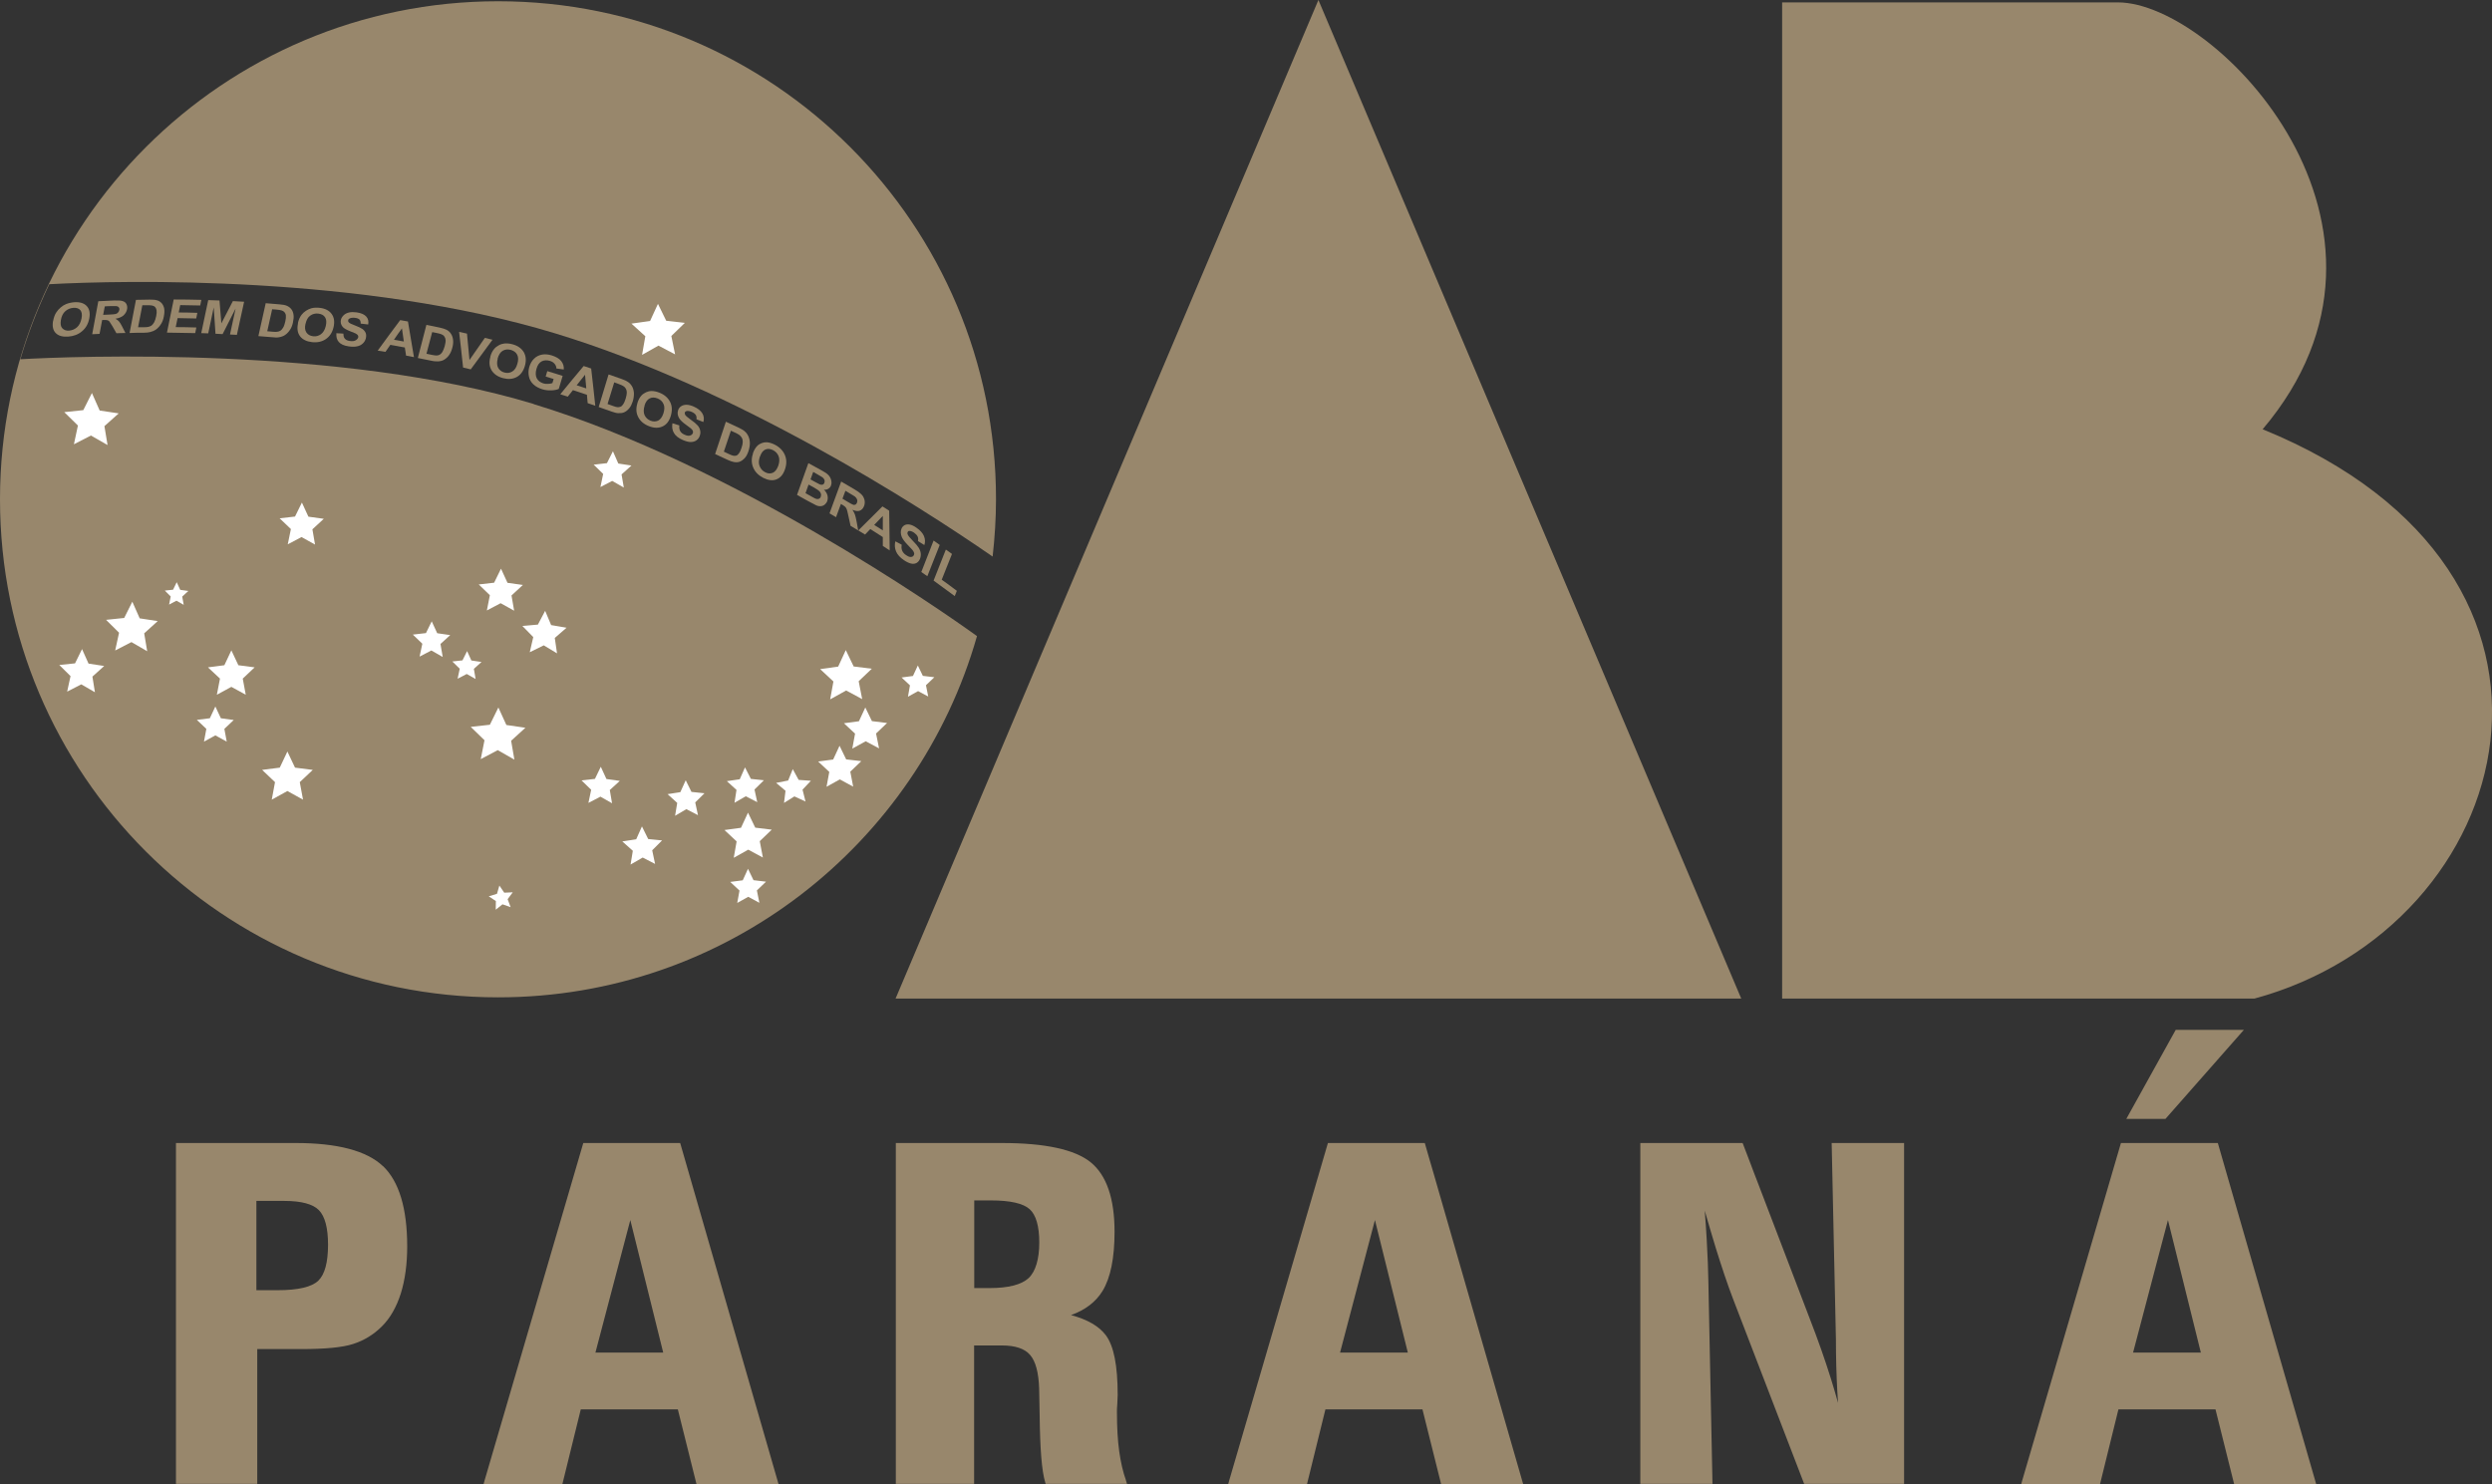 <?xml version="1.0" encoding="UTF-8"?><svg id="Layer_1" xmlns="http://www.w3.org/2000/svg" viewBox="0 0 199.26 118.68"><rect x="0" y="0" width="199.26" height="118.68" fill="#333333" stroke="none"/><defs><style>.cls-1{fill:#fff;}.cls-1,.cls-2{fill-rule:evenodd;}.cls-1,.cls-2,.cls-3{stroke-width:0px;}.cls-2,.cls-3{fill:#98876c;}</style></defs><path class="cls-3" d="M30.61,93.25c-1.29-1.22-3.63-1.84-6.96-1.84h-9.58v27.26h6.5v-10.78h3.46c1.97,0,3.35-.13,4.21-.41.87-.28,1.64-.75,2.29-1.4.66-.65,1.17-1.54,1.52-2.64.34-1.09.51-2.36.51-3.76,0-3.04-.65-5.2-1.94-6.43M20.5,96.04h2.23c1.36,0,2.29.25,2.77.74.48.49.73,1.42.73,2.76,0,1.41-.26,2.38-.78,2.88-.52.5-1.6.76-3.23.76h-1.72v-7.14Z"/><path class="cls-3" d="M54.38,91.41h-7.74l-7.9,27.01-.07.26h6.3l1.47-5.97h7.76l1.49,5.97h6.56l-7.86-27.26ZM53.03,108.17h-5.42l2.79-10.6,2.63,10.6Z"/><path class="cls-3" d="M90.04,118.41c-.25-.7-.43-1.49-.55-2.36h0c-.12-.87-.18-1.92-.18-3.13,0-.14,0-.36.03-.66.02-.31.03-.54.03-.69,0-2.37-.31-3.94-.95-4.79-.54-.72-1.47-1.26-2.78-1.61,1.13-.4,1.98-1.05,2.52-1.93.64-1.05.96-2.64.96-4.73,0-2.66-.64-4.53-1.91-5.56-1.26-1.02-3.64-1.54-7.09-1.54h-8.49v27.26h6.26v-11.07h2.23c1.05,0,1.81.25,2.24.75.45.51.69,1.42.73,2.7.01.5.03,1.2.04,2.11.03,2.71.17,4.47.44,5.37l.04.14h6.51l-.09-.27ZM77.9,96h1.34c1.54,0,2.58.24,3.09.7.51.46.77,1.36.77,2.67s-.29,2.31-.85,2.84c-.57.53-1.62.8-3.12.8h-1.23v-7.01Z"/><path class="cls-3" d="M113.92,91.41h-7.74l-7.9,27.01-.07.26h6.3l1.47-5.97h7.76l1.49,5.97h6.56l-7.86-27.26ZM112.57,108.17h-5.42l2.79-10.6,2.63,10.6Z"/><path class="cls-3" d="M146.46,91.41l.34,15.68c0,1.48.04,2.88.11,4.15.02.32.04.64.06.95-.18-.64-.37-1.29-.57-1.93-.48-1.54-1.05-3.15-1.68-4.77l-5.38-14.08h-8.18v27.26h5.77l-.33-16.21c-.01-.9-.06-2.01-.13-3.29-.04-.71-.09-1.5-.16-2.35.31,1.07.61,2.09.9,3.04.48,1.54.93,2.88,1.35,3.98l5.7,14.83h7.99v-27.26h-5.81Z"/><path class="cls-3" d="M177.33,91.41h-7.74l-7.9,27.01-.07.26h6.3l1.47-5.97h7.76l1.49,5.97h6.56l-7.86-27.26ZM175.98,108.17h-5.42l2.79-10.6,2.63,10.6Z"/><polygon class="cls-3" points="179.42 82.36 173.97 82.36 170.02 89.48 173.15 89.48 179.42 82.36"/><polygon class="cls-2" points="71.61 79.86 105.42 0 139.23 79.86 71.61 79.86"/><path class="cls-2" d="M42.68,32.31c-15.37-4.67-36.93-3.82-41.05-3.58.61-2.08,1.39-4.08,2.31-6,5.89-.32,25.03-.76,40.45,3.93,14.45,4.39,29.03,13.73,34.98,17.85.17-1.5.27-3.03.27-4.58C79.65,17.93,61.82.1,39.83.1S0,17.93,0,39.93s17.83,39.83,39.83,39.83c18.2,0,33.54-12.22,38.29-28.89-3.02-2.18-19.65-13.75-35.44-18.55Z"/><path class="cls-2" d="M142.5.19v79.67h37.76c21.16-5.73,28.94-34.02.66-45.53C194.58,18.21,177.23.19,169.34.19h-26.84Z"/><polygon class="cls-1" points="54.76 25.82 53.68 26.87 53.98 28.34 52.65 27.64 51.34 28.38 51.6 26.89 50.49 25.88 51.98 25.67 52.61 24.3 53.27 25.65 54.76 25.82"/><polygon class="cls-1" points="50.49 37.23 49.7 37.94 49.88 38.99 48.95 38.46 48.01 38.95 48.23 37.9 47.47 37.16 48.53 37.04 49.01 36.09 49.44 37.07 50.49 37.23"/><polygon class="cls-1" points="9.49 33.06 8.35 34.08 8.6 35.59 7.27 34.83 5.91 35.53 6.23 34.03 5.14 32.96 6.66 32.8 7.35 31.43 7.97 32.83 9.49 33.06"/><polygon class="cls-1" points="12.61 49.67 11.53 50.65 11.77 52.08 10.51 51.35 9.21 52.02 9.52 50.6 8.48 49.57 9.93 49.42 10.58 48.12 11.17 49.45 12.61 49.67"/><polygon class="cls-1" points="8.33 53.26 7.39 54.11 7.59 55.36 6.5 54.73 5.37 55.31 5.64 54.07 4.74 53.18 6 53.05 6.56 51.91 7.08 53.07 8.33 53.26"/><polygon class="cls-1" points="18.69 57.58 17.94 58.29 18.13 59.31 17.22 58.81 16.31 59.31 16.5 58.29 15.74 57.57 16.78 57.44 17.22 56.5 17.66 57.44 18.69 57.58"/><polygon class="cls-1" points="20.36 53.37 19.41 54.27 19.65 55.56 18.5 54.93 17.34 55.56 17.59 54.27 16.63 53.37 17.94 53.2 18.5 52.01 19.06 53.2 20.36 53.37"/><polygon class="cls-1" points="25.01 61.57 23.97 62.55 24.23 63.95 22.98 63.26 21.73 63.95 21.99 62.55 20.96 61.57 22.37 61.39 22.98 60.1 23.59 61.39 25.01 61.57"/><polygon class="cls-1" points="25.89 41.49 24.98 42.33 25.19 43.55 24.11 42.95 23.01 43.53 23.26 42.31 22.36 41.45 23.59 41.31 24.14 40.19 24.66 41.32 25.89 41.49"/><polygon class="cls-1" points="41.81 46.78 40.9 47.62 41.11 48.84 40.03 48.24 38.93 48.82 39.17 47.6 38.28 46.74 39.51 46.6 40.06 45.48 40.58 46.61 41.81 46.78"/><polygon class="cls-1" points="45.3 50.2 44.36 51.02 44.54 52.25 43.48 51.61 42.36 52.16 42.64 50.95 41.77 50.06 43.01 49.95 43.59 48.85 44.07 49.99 45.3 50.2"/><polygon class="cls-1" points="36 50.79 35.22 51.5 35.4 52.54 34.49 52.02 33.55 52.51 33.77 51.48 33.01 50.75 34.06 50.63 34.52 49.69 34.96 50.64 36 50.79"/><polygon class="cls-1" points="38.5 52.94 37.89 53.49 38.03 54.3 37.32 53.9 36.59 54.28 36.76 53.48 36.17 52.9 36.98 52.81 37.35 52.07 37.69 52.82 38.5 52.94"/><polygon class="cls-1" points="15.06 47.26 14.57 47.71 14.69 48.37 14.11 48.04 13.52 48.35 13.65 47.7 13.18 47.23 13.84 47.16 14.13 46.56 14.41 47.17 15.06 47.26"/><polygon class="cls-1" points="42.01 58.2 40.87 59.24 41.13 60.75 39.8 59.99 38.44 60.71 38.74 59.2 37.64 58.13 39.17 57.96 39.85 56.58 40.49 57.98 42.01 58.2"/><polygon class="cls-1" points="49.56 62.45 48.76 63.18 48.94 64.24 48.01 63.71 47.05 64.21 47.27 63.16 46.5 62.41 47.57 62.29 48.04 61.32 48.49 62.3 49.56 62.45"/><polygon class="cls-1" points="41 71.36 40.59 71.91 40.83 72.55 40.18 72.32 39.64 72.75 39.65 72.06 39.08 71.68 39.74 71.48 39.93 70.82 40.32 71.39 41 71.36"/><polygon class="cls-1" points="52.94 67.21 52.15 68 52.38 69.09 51.39 68.58 50.42 69.14 50.6 68.04 49.76 67.29 50.87 67.12 51.33 66.09 51.83 67.1 52.94 67.21"/><polygon class="cls-1" points="56.33 63.44 55.59 64.17 55.81 65.19 54.88 64.71 53.98 65.24 54.15 64.21 53.38 63.51 54.4 63.35 54.83 62.4 55.29 63.33 56.33 63.44"/><polygon class="cls-1" points="61.08 62.4 60.33 63.14 60.55 64.15 59.63 63.68 58.73 64.2 58.89 63.17 58.12 62.47 59.15 62.32 59.57 61.37 60.04 62.29 61.08 62.4"/><polygon class="cls-1" points="64.84 62.44 64.17 63.15 64.41 64.1 63.52 63.69 62.69 64.21 62.81 63.24 62.06 62.61 63.02 62.42 63.39 61.51 63.86 62.37 64.84 62.44"/><polygon class="cls-1" points="68.87 60.87 67.99 61.71 68.22 62.91 67.15 62.33 66.09 62.92 66.31 61.73 65.42 60.9 66.62 60.74 67.13 59.64 67.66 60.73 68.87 60.87"/><polygon class="cls-1" points="70.93 57.82 70.05 58.66 70.29 59.85 69.22 59.28 68.15 59.87 68.37 58.67 67.48 57.84 68.68 57.68 69.19 56.58 69.72 57.67 70.93 57.82"/><polygon class="cls-1" points="69.71 53.48 68.66 54.48 68.94 55.91 67.66 55.22 66.38 55.93 66.64 54.5 65.58 53.51 67.02 53.31 67.63 51.99 68.26 53.3 69.71 53.48"/><polygon class="cls-1" points="74.71 54.16 74.04 54.8 74.22 55.7 73.41 55.27 72.6 55.72 72.76 54.81 72.09 54.18 73 54.06 73.39 53.22 73.79 54.05 74.71 54.16"/><polygon class="cls-1" points="61.71 66.35 60.75 67.27 61 68.58 59.83 67.95 58.67 68.6 58.9 67.29 57.93 66.38 59.25 66.2 59.81 64.99 60.39 66.19 61.71 66.35"/><polygon class="cls-1" points="61.25 70.51 60.52 71.21 60.72 72.2 59.83 71.72 58.95 72.21 59.13 71.22 58.39 70.53 59.39 70.4 59.81 69.48 60.25 70.39 61.25 70.51"/><path class="cls-3" d="M4.25,25.66c.05-.27.13-.5.26-.69.09-.14.21-.27.34-.38.14-.12.28-.21.43-.27.2-.08.42-.13.66-.15.44-.03.77.07.99.3.22.23.29.56.21.99-.08.43-.27.77-.58,1.03-.3.26-.68.4-1.11.43-.44.03-.77-.06-.99-.28-.22-.22-.29-.54-.22-.96M4.87,25.59c-.05.3-.02.52.11.66.13.14.31.21.55.19.24-.02.45-.11.63-.27.18-.16.3-.4.36-.71.06-.3.02-.52-.1-.66-.12-.14-.31-.2-.56-.18-.25.02-.46.11-.64.27-.18.16-.3.4-.35.7"/><path class="cls-3" d="M7.37,26.74c.2-1.06.29-1.59.49-2.65.51-.03.76-.04,1.27-.06.32-.01.55,0,.68.05.14.04.24.12.3.24.06.12.08.26.05.41-.04.2-.14.36-.29.5-.16.13-.37.22-.64.26.12.06.21.13.28.21.07.08.16.22.26.42.11.2.16.3.26.51-.29,0-.43.01-.72.02-.13-.22-.19-.34-.32-.56-.12-.2-.2-.33-.24-.38-.05-.05-.1-.09-.16-.1-.06-.02-.16-.02-.3-.02-.05,0-.07,0-.12,0-.08.44-.12.66-.21,1.11-.24.01-.36.02-.6.03M8.25,25.18c.18,0,.27-.01.45-.02.29-.01.47-.03.55-.05.08-.02.14-.06.19-.12.05-.05.08-.12.1-.2.02-.09,0-.16-.04-.21-.04-.05-.11-.09-.21-.1-.05,0-.19,0-.44,0-.19,0-.28.01-.47.02-.05.27-.08.4-.13.67"/><path class="cls-3" d="M10.87,23.98c.44-.01.66-.01,1.1-.02.25,0,.43.01.56.05.17.04.3.13.4.24.1.12.17.26.2.43.03.17.02.38-.03.63-.04.22-.11.41-.2.56-.11.19-.25.35-.41.47-.12.09-.28.16-.46.21-.14.04-.32.06-.54.06-.45,0-.68,0-1.13.02.21-1.06.31-1.59.51-2.65M11.38,24.42c-.14.7-.21,1.05-.34,1.75.18,0,.27,0,.45,0,.17,0,.29-.01.37-.03.1-.02.19-.06.26-.11.07-.05.14-.14.21-.26.06-.12.12-.28.16-.49.04-.2.05-.36.03-.47-.02-.11-.06-.19-.12-.26-.06-.06-.15-.1-.25-.12-.08-.02-.24-.02-.49-.02-.11,0-.16,0-.27,0"/><path class="cls-3" d="M13.35,26.6c.21-1.06.32-1.59.54-2.65.88,0,1.33.01,2.21.03-.04.18-.06.27-.09.45-.64-.02-.96-.02-1.6-.03-.05.23-.07.35-.12.59.6,0,.89.01,1.49.03-.04.18-.06.27-.09.45-.6-.01-.89-.02-1.49-.03-.06.29-.09.43-.15.72.66,0,.99.01,1.65.03-.04.18-.06.27-.09.45-.9-.02-1.35-.03-2.25-.04"/><path class="cls-3" d="M16.09,26.65c.22-1.06.33-1.59.56-2.65.36.01.54.02.9.03.06.73.09,1.1.15,1.83.37-.71.55-1.07.92-1.78.36.02.54.03.9.05-.23,1.06-.35,1.59-.58,2.65-.22-.01-.33-.02-.55-.03.18-.83.27-1.25.45-2.08-.42.82-.62,1.23-1.04,2.05-.23-.01-.34-.02-.57-.03-.06-.84-.08-1.26-.14-2.11-.18.83-.26,1.25-.44,2.08-.22,0-.33-.01-.55-.02"/><path class="cls-3" d="M21.26,24.25c.44.03.66.05,1.09.09.25.02.43.05.55.1.16.06.29.16.39.28.1.13.16.28.18.46.03.17,0,.39-.05.63-.05.22-.12.4-.22.55-.12.19-.26.33-.42.44-.12.08-.28.14-.46.17-.14.03-.32.03-.54,0-.45-.04-.67-.06-1.12-.09.24-1.06.35-1.59.59-2.65M21.76,24.74c-.16.7-.24,1.05-.39,1.75.18.01.27.02.44.04.17.01.29.02.36,0,.1-.01.19-.04.26-.09.07-.05.15-.13.21-.24.07-.11.12-.27.17-.48.05-.2.06-.36.05-.48-.01-.11-.05-.2-.11-.27-.06-.07-.14-.12-.25-.15-.08-.02-.24-.05-.48-.07-.11,0-.16-.01-.27-.02"/><path class="cls-3" d="M23.82,25.84c.06-.27.16-.49.29-.66.1-.13.22-.24.36-.33.14-.09.29-.16.44-.2.2-.05.42-.06.66-.03.43.05.75.21.95.49.2.27.25.63.15,1.06-.1.43-.31.74-.62.95-.31.21-.68.29-1.11.24-.43-.05-.75-.21-.95-.47-.2-.27-.25-.61-.16-1.03M24.43,25.88c-.07.3-.05.53.07.71.12.17.29.27.53.3.24.03.45-.03.63-.16.19-.14.32-.36.39-.66.07-.3.05-.54-.06-.7-.11-.17-.29-.26-.54-.29-.24-.03-.46.03-.64.16-.19.13-.31.35-.38.66"/><path class="cls-3" d="M26.87,26.65c.23,0,.35.02.59.03,0,.18.03.32.12.41.09.1.22.16.4.18.19.03.34.01.45-.05.11-.06.18-.14.21-.23.02-.06,0-.12-.02-.17-.03-.05-.09-.1-.18-.15-.06-.03-.21-.09-.44-.18-.3-.12-.5-.23-.6-.35-.14-.17-.19-.36-.14-.57.03-.13.11-.25.22-.36.11-.11.26-.18.43-.22.17-.04.37-.04.6-.01.37.05.63.17.78.34.15.17.2.38.15.63-.24-.03-.36-.04-.6-.07,0-.14-.02-.24-.09-.32-.07-.07-.19-.12-.35-.14-.17-.02-.31-.01-.43.04-.07.03-.12.08-.13.15-.01.06,0,.12.05.17.06.07.23.15.5.25.27.1.47.2.59.28.12.09.21.19.26.32.05.13.05.27.01.44-.04.15-.12.29-.24.4-.13.12-.28.2-.47.23-.18.04-.4.04-.66,0-.37-.05-.63-.17-.79-.35-.16-.18-.22-.42-.19-.72"/><path class="cls-3" d="M33.1,28.56c-.25-.05-.38-.07-.63-.12-.04-.26-.06-.39-.1-.65-.46-.09-.69-.13-1.16-.21-.16.22-.23.33-.39.56-.25-.04-.37-.06-.62-.1.72-.98,1.07-1.47,1.8-2.44.25.04.37.07.62.11.2,1.14.29,1.71.48,2.85M32.29,27.31c-.06-.42-.09-.63-.15-1.05-.26.36-.39.54-.64.91.32.06.47.08.79.14"/><path class="cls-3" d="M34.09,25.98c.43.08.64.13,1.07.22.24.05.42.11.54.17.16.08.28.19.37.34.09.14.14.3.16.49.02.18,0,.4-.07.64-.06.22-.14.4-.24.54-.12.18-.27.31-.43.4-.12.07-.28.11-.46.12-.14,0-.31,0-.53-.05-.44-.09-.66-.14-1.09-.22.27-1.05.41-1.58.68-2.63M34.56,26.55c-.18.7-.27,1.05-.46,1.74.17.04.26.05.43.09.16.03.28.05.36.05.1,0,.19-.02.26-.06.08-.04.15-.11.22-.22.07-.11.13-.27.19-.47.05-.2.08-.36.07-.48-.01-.12-.04-.21-.1-.29-.05-.08-.13-.14-.24-.18-.08-.03-.23-.08-.47-.12-.1-.02-.16-.03-.26-.05"/><path class="cls-3" d="M37.03,29.4c-.12-1.15-.19-1.72-.32-2.86.25.06.38.09.63.14.08.85.12,1.27.2,2.11.49-.71.74-1.07,1.23-1.77.25.06.37.09.61.15-.7.95-1.05,1.42-1.74,2.37-.25-.06-.37-.09-.62-.15"/><path class="cls-3" d="M39.2,28.54c.07-.27.18-.48.32-.64.1-.12.22-.21.37-.29.14-.08.29-.12.44-.14.2-.02.41,0,.64.06.42.11.72.32.91.63.18.31.21.68.09,1.1-.12.42-.34.72-.65.89-.32.17-.68.2-1.1.09-.42-.11-.72-.32-.91-.62-.18-.3-.22-.66-.1-1.08M39.8,28.68c-.08.3-.07.54.03.73.11.19.27.32.5.38.23.06.44.04.63-.08.19-.11.33-.32.41-.62.09-.3.08-.54-.02-.73-.1-.19-.27-.31-.51-.38-.24-.06-.45-.04-.64.07-.19.11-.32.32-.41.62"/><path class="cls-3" d="M43.63,30.12c.05-.18.08-.26.13-.44.49.15.74.22,1.23.38-.12.42-.18.62-.31,1.04-.15.07-.35.11-.6.12-.25.01-.49-.02-.72-.09-.29-.09-.53-.22-.72-.4-.19-.18-.3-.39-.35-.64-.05-.24-.04-.49.03-.74.08-.27.21-.5.39-.67.18-.18.41-.29.68-.33.21-.03.45-.01.72.07.35.11.61.26.76.45.16.2.23.42.21.68-.24-.03-.36-.05-.59-.08,0-.14-.05-.26-.14-.37-.09-.11-.21-.19-.38-.24-.25-.07-.47-.06-.66.04-.19.1-.33.3-.41.59-.09.31-.08.57.02.76.1.2.28.33.52.41.12.04.24.05.38.04.13,0,.25-.03.35-.06.04-.13.06-.2.1-.33-.26-.08-.39-.12-.65-.2"/><path class="cls-3" d="M47.6,32.45c-.24-.08-.37-.13-.61-.21-.03-.27-.04-.4-.06-.67-.45-.15-.67-.22-1.12-.37-.16.21-.24.31-.41.52-.24-.08-.36-.12-.6-.19.74-.91,1.12-1.36,1.87-2.26.24.08.36.12.6.2.14,1.19.2,1.79.33,2.99M46.88,31.07c-.04-.44-.06-.66-.1-1.1-.27.34-.4.51-.67.84.3.1.46.15.76.25"/><path class="cls-3" d="M48.68,29.95c.41.14.62.22,1.03.36.23.08.4.16.51.24.15.1.26.24.34.39.08.16.12.33.13.52,0,.19-.02.4-.1.65-.07.21-.15.39-.26.52-.13.16-.27.28-.44.35-.12.05-.28.07-.46.06-.13,0-.3-.05-.51-.12-.42-.15-.63-.23-1.05-.37.32-1.04.48-1.56.79-2.6M49.11,30.59c-.21.69-.32,1.03-.53,1.72.17.06.25.09.42.15.16.06.27.09.35.1.1.01.18,0,.26-.03.08-.03.15-.09.22-.2.07-.1.14-.25.2-.46.06-.2.09-.36.09-.48,0-.12-.03-.22-.08-.31-.05-.09-.12-.16-.22-.22-.07-.04-.22-.11-.45-.19-.1-.04-.15-.05-.25-.09"/><path class="cls-3" d="M50.96,32.25c.08-.26.19-.47.33-.62.1-.11.23-.19.37-.26.14-.06.28-.1.43-.1.19,0,.4.04.63.13.41.16.69.41.86.74.17.33.18.71.05,1.14-.13.42-.36.7-.67.83-.31.14-.67.13-1.07-.03-.41-.16-.69-.4-.86-.73-.17-.33-.19-.7-.06-1.11M51.54,32.45c-.09.29-.09.54,0,.75.1.21.25.35.47.44.22.09.42.08.61,0,.19-.09.33-.29.43-.59.09-.3.1-.55,0-.75-.09-.2-.25-.35-.48-.44-.23-.09-.44-.09-.62,0-.19.09-.33.29-.42.59"/><path class="cls-3" d="M53.77,33.85c.22.07.33.1.55.17-.02.18,0,.34.07.46.07.12.19.22.36.29.18.08.32.1.43.06.11-.03.18-.1.22-.19.02-.06.02-.12,0-.18-.02-.06-.08-.13-.16-.2-.06-.05-.19-.15-.4-.3-.27-.19-.45-.37-.54-.52-.12-.21-.15-.42-.08-.63.04-.13.12-.24.24-.32.12-.08.26-.12.43-.12.17,0,.36.05.57.14.34.15.57.33.7.55s.15.45.08.69c-.22-.09-.33-.13-.55-.22.02-.14,0-.26-.06-.35-.06-.09-.16-.17-.32-.24-.16-.07-.29-.09-.41-.07-.07.02-.12.06-.14.12-.02.06,0,.13.03.19.05.08.2.21.45.39.25.17.42.32.53.44.11.12.18.25.21.39.04.14.03.3-.03.46-.05.15-.14.27-.27.36-.13.09-.28.13-.46.13-.18,0-.38-.06-.62-.16-.34-.15-.58-.33-.71-.56-.14-.23-.17-.49-.12-.8"/><path class="cls-3" d="M58.05,33.73c.4.18.6.27.99.46.22.11.39.2.49.29.14.12.25.26.32.43.07.17.11.35.11.54,0,.19-.04.41-.12.65-.07.21-.16.38-.27.51-.13.15-.28.26-.44.32-.12.04-.27.05-.45.02-.13-.02-.29-.08-.49-.17-.4-.19-.61-.29-1.01-.47.34-1.03.52-1.55.86-2.58M58.45,34.42c-.23.68-.34,1.02-.57,1.7.16.08.24.11.4.19.15.07.26.11.33.13.09.02.18.02.25,0,.07-.02.15-.08.22-.18.08-.1.15-.25.21-.44.07-.2.1-.36.1-.48,0-.12-.02-.23-.07-.32-.05-.09-.12-.17-.21-.24-.07-.05-.21-.13-.44-.23-.1-.05-.15-.07-.24-.11"/><path class="cls-3" d="M60.2,36.26c.09-.26.21-.46.35-.6.1-.1.23-.18.37-.23.14-.05.28-.07.42-.06.19.02.39.08.61.19.39.2.66.48.81.83.15.36.15.74,0,1.16-.14.41-.37.67-.68.79s-.66.07-1.04-.12c-.39-.2-.66-.47-.81-.82-.15-.35-.16-.73-.02-1.13M60.76,36.52c-.1.29-.11.55-.02.76.09.22.23.38.45.49.21.11.41.12.6.04.19-.08.33-.27.44-.56.1-.29.11-.55.03-.76-.08-.21-.23-.38-.45-.49-.22-.11-.42-.13-.61-.05-.19.08-.33.27-.43.56"/><path class="cls-3" d="M64.64,37.04c.42.23.63.34,1.04.57.21.12.36.21.45.28.09.07.17.16.23.26.06.1.1.21.12.33.02.12.01.23-.03.34-.04.12-.12.21-.22.27-.1.06-.22.09-.35.07.14.13.23.28.28.44.04.16.04.31-.01.46-.04.12-.11.21-.2.29-.09.08-.2.12-.32.13-.12.01-.25-.01-.39-.08-.09-.04-.3-.15-.63-.33-.35-.2-.53-.29-.88-.49.36-1.02.55-1.53.91-2.55M65.02,37.75l-.21.59c.14.08.21.11.34.19.2.11.33.18.38.2.09.04.17.05.24.03.07-.02.12-.07.15-.16.03-.08.03-.16,0-.23-.03-.07-.08-.14-.16-.2-.05-.03-.2-.12-.44-.26-.12-.07-.18-.1-.3-.17M64.65,38.76c-.1.27-.15.41-.24.68.19.11.29.16.48.27.19.11.31.17.36.18.08.03.16.03.23,0,.07-.03.12-.08.15-.17.03-.08.03-.15.01-.23-.02-.07-.06-.14-.12-.21-.06-.06-.21-.16-.45-.3-.17-.09-.25-.14-.42-.23"/><path class="cls-3" d="M66.33,41.05c.37-1.02.56-1.52.93-2.54.44.25.65.38,1.09.64.27.16.46.31.57.43.11.12.17.26.21.42.03.16.02.32-.04.47-.07.19-.19.31-.34.37-.16.06-.35.03-.59-.07.09.13.15.26.2.38.04.12.09.32.14.59.05.27.07.41.12.68-.24-.15-.36-.22-.61-.37-.07-.31-.1-.47-.17-.78-.06-.28-.1-.45-.13-.53-.03-.08-.07-.15-.12-.2-.05-.05-.13-.11-.25-.18-.04-.02-.06-.04-.1-.06-.16.42-.23.64-.39,1.06-.21-.12-.31-.18-.51-.3M67.38,39.89c.15.09.23.14.38.23.25.15.4.23.47.25.07.02.13,0,.18-.02.05-.03.09-.08.12-.16.03-.09.03-.17,0-.25-.03-.08-.08-.15-.16-.22-.04-.03-.16-.11-.37-.23-.16-.1-.24-.14-.4-.24-.09.26-.14.39-.24.64"/><path class="cls-3" d="M71.14,44.02c-.22-.14-.33-.21-.55-.36,0-.29,0-.43,0-.71-.4-.26-.6-.38-1-.64-.17.18-.25.27-.42.44-.22-.13-.32-.2-.54-.33.77-.77,1.16-1.15,1.93-1.92.22.14.32.2.54.34.02,1.27.03,1.9.04,3.17M70.59,42.42c0-.46,0-.69,0-1.16-.28.29-.42.43-.69.72.27.17.41.26.68.43"/><path class="cls-3" d="M71.59,43.29c.2.11.3.16.51.27-.03.19-.02.35.04.48.06.14.16.26.32.36.16.11.29.16.4.14.11-.01.18-.07.22-.16.02-.06.03-.12,0-.19-.02-.07-.06-.14-.14-.23-.05-.06-.17-.19-.36-.38-.24-.25-.4-.46-.47-.63-.1-.24-.11-.46-.03-.66.05-.13.13-.22.25-.29.11-.06.25-.08.41-.05.16.03.33.11.52.24.31.21.52.44.62.68.1.25.11.49.03.72-.2-.13-.3-.19-.51-.32.03-.14.02-.27-.03-.37-.05-.1-.14-.2-.28-.3-.15-.1-.27-.14-.38-.14-.07,0-.11.04-.14.1-.02.06-.02.13.02.2.04.1.17.25.39.48.22.22.38.41.47.55.09.14.15.29.17.44.02.15,0,.31-.06.47-.06.14-.15.25-.27.32-.13.07-.27.09-.44.05-.17-.04-.36-.13-.57-.27-.31-.21-.52-.44-.63-.7-.11-.26-.13-.54-.05-.84"/><path class="cls-3" d="M73.67,45.74c.39-1,.59-1.5.98-2.51.2.14.3.21.49.35-.4,1-.59,1.5-.99,2.5-.2-.14-.29-.21-.49-.34"/><path class="cls-3" d="M74.65,46.43c.39-.99.59-1.49.98-2.48.2.14.29.21.49.35-.33.82-.49,1.23-.82,2.06.49.35.73.53,1.21.89-.07.17-.1.25-.17.42-.67-.5-1.01-.75-1.69-1.24"/></svg>